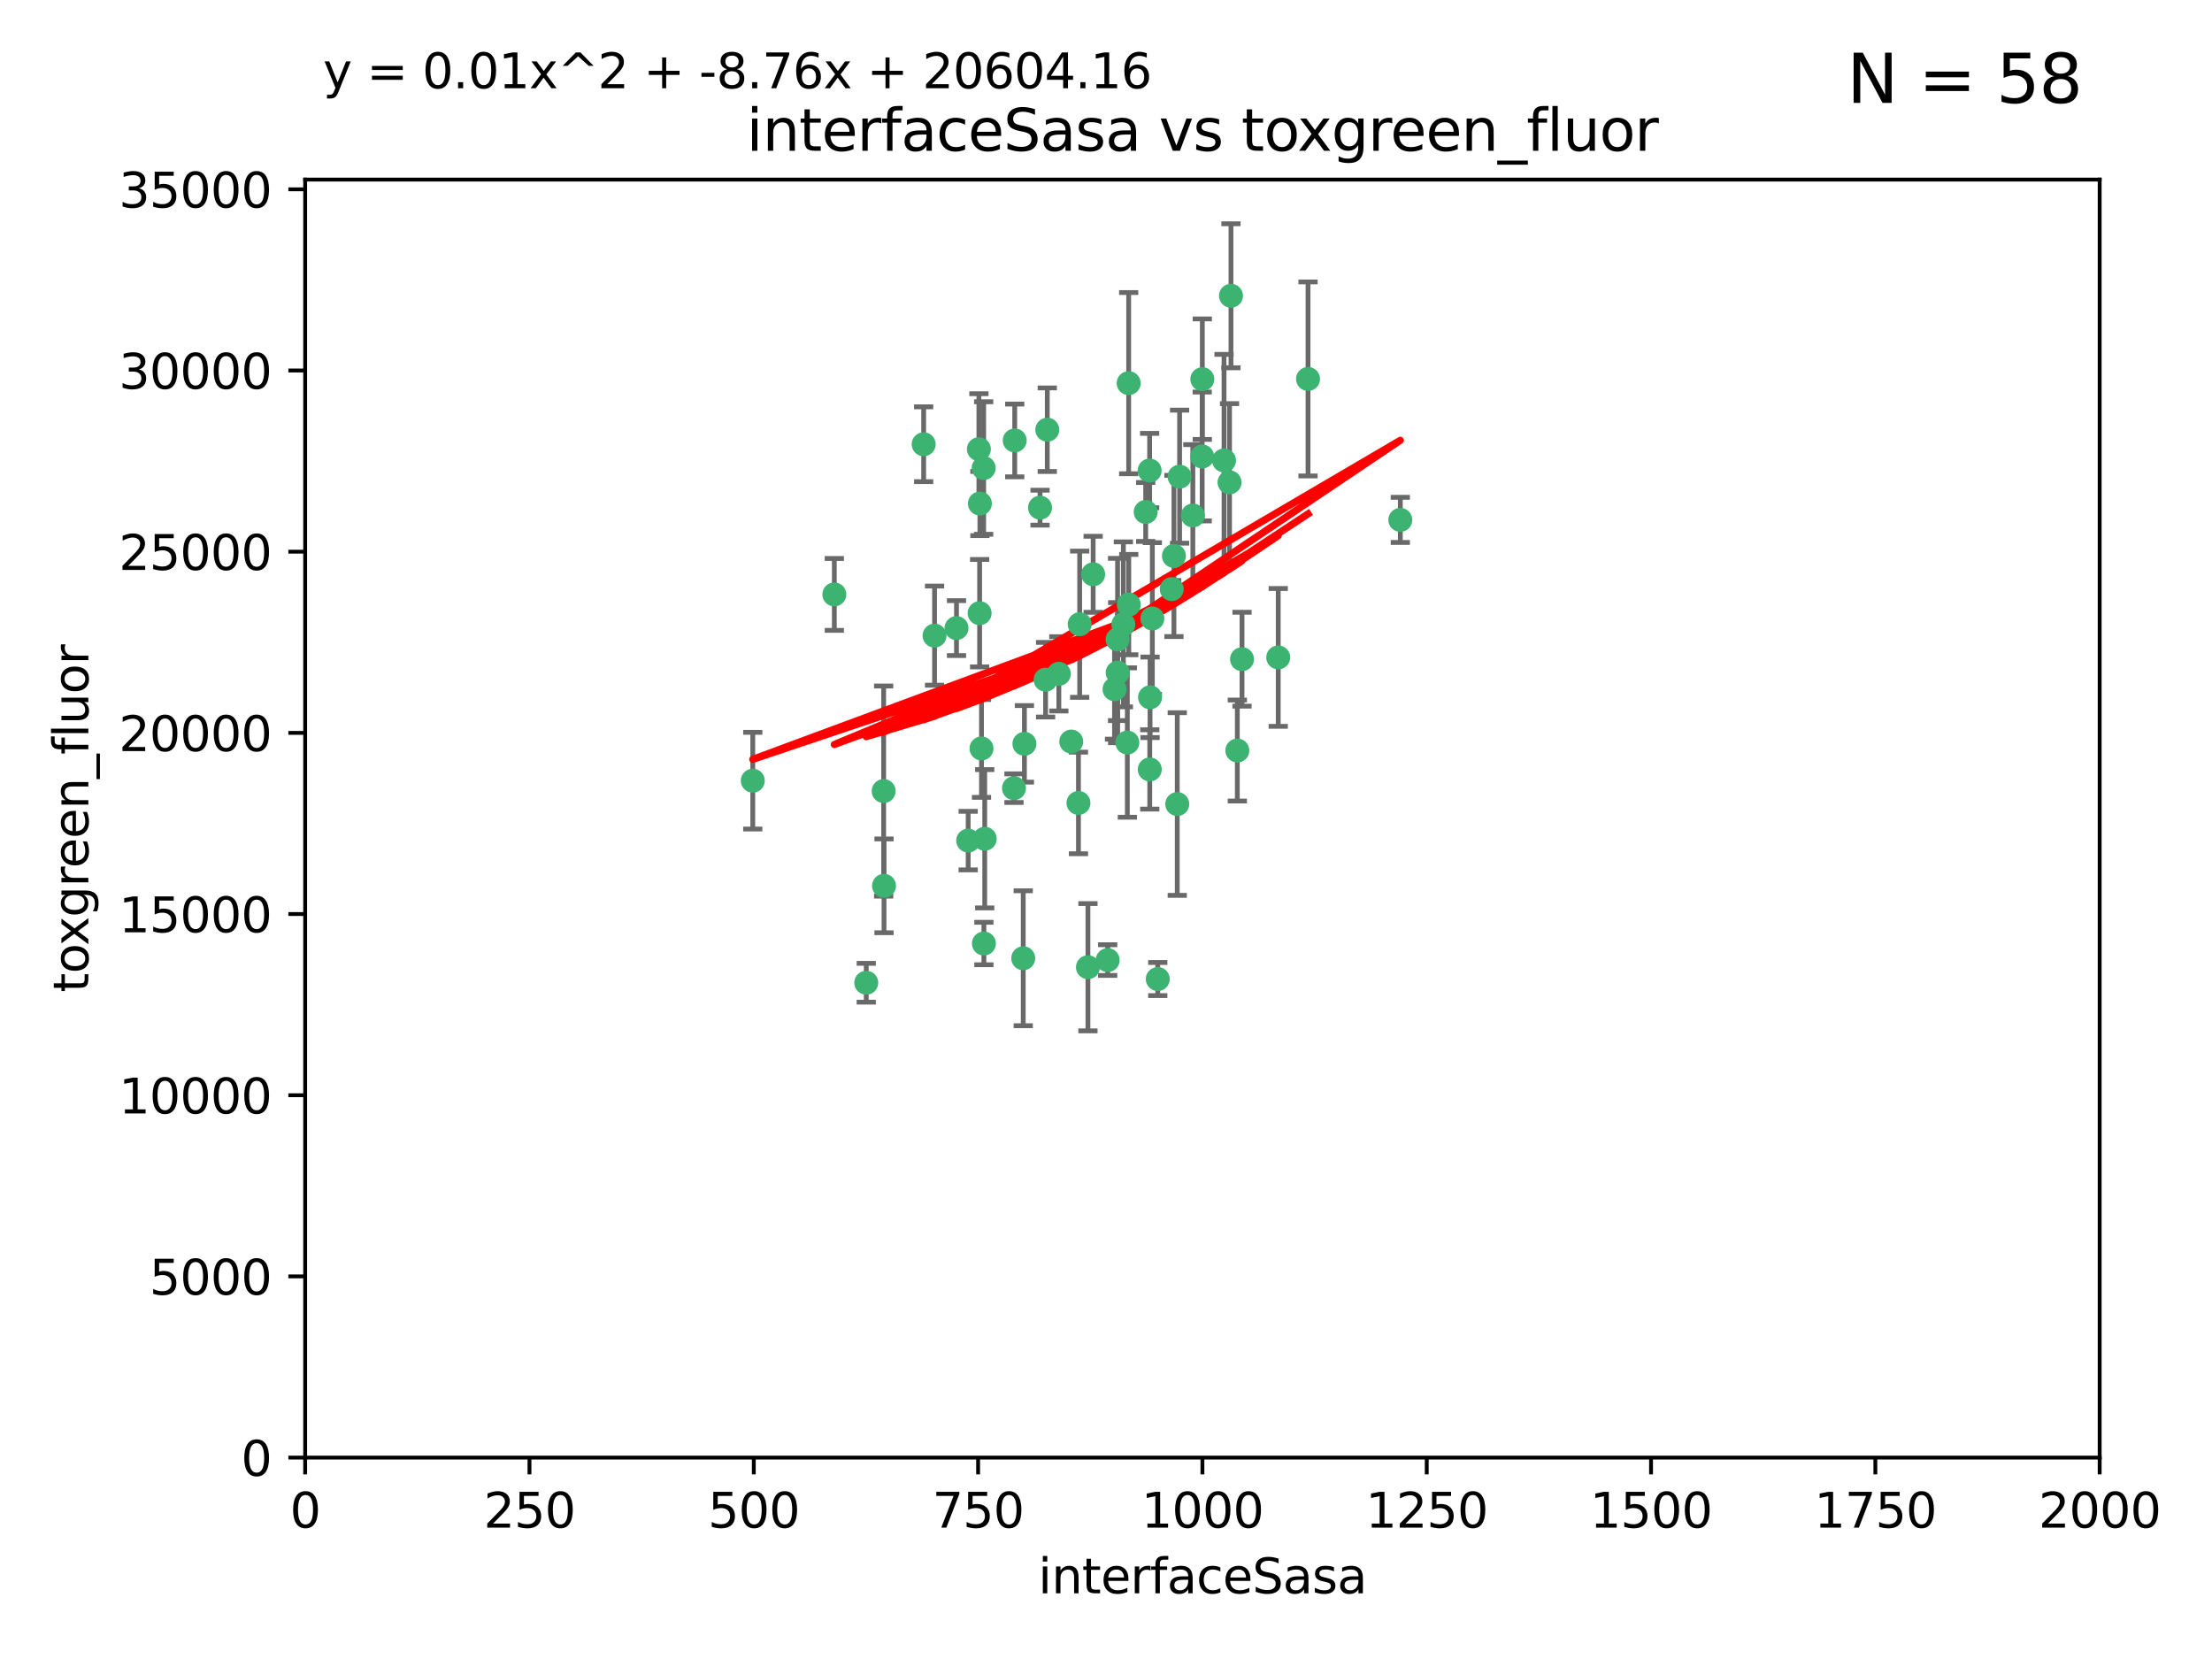 <?xml version="1.0" encoding="utf-8" standalone="no"?>
<!DOCTYPE svg PUBLIC "-//W3C//DTD SVG 1.1//EN"
  "http://www.w3.org/Graphics/SVG/1.1/DTD/svg11.dtd">
<svg xmlns:xlink="http://www.w3.org/1999/xlink" width="460.8pt" height="345.6pt" viewBox="0 0 460.8 345.6" xmlns="http://www.w3.org/2000/svg" version="1.1">
 <defs>
  <style type="text/css">*{stroke-linejoin: round; stroke-linecap: butt}</style>
 </defs>
 <g id="figure_1">
  <g id="patch_1">
   <path d="M 0 345.6 
L 460.8 345.6 
L 460.8 0 
L 0 0 
z
" style="fill: #ffffff"/>
  </g>
  <g id="axes_1">
   <g id="patch_2">
    <path d="M 63.571 303.64 
L 437.4 303.64 
L 437.4 37.411 
L 63.571 37.411 
z
" style="fill: #ffffff"/>
   </g>
   <g id="PathCollection_1">
    <defs>
     <path id="m79cd66d7d3" d="M 0 1.118 
C 0.297 1.118 0.581 1 0.791 0.791 
C 1 0.581 1.118 0.297 1.118 0 
C 1.118 -0.297 1 -0.581 0.791 -0.791 
C 0.581 -1 0.297 -1.118 0 -1.118 
C -0.297 -1.118 -0.581 -1 -0.791 -0.791 
C -1 -0.581 -1.118 -0.297 -1.118 0 
C -1.118 0.297 -1 0.581 -0.791 0.791 
C -0.581 1 -0.297 1.118 0 1.118 
z
" style="stroke: #3cb371"/>
    </defs>
    <g clip-path="url(#pa55f77e938)">
     <use xlink:href="#m79cd66d7d3" x="272.484" y="78.941" style="fill: #3cb371; stroke: #3cb371"/>
     <use xlink:href="#m79cd66d7d3" x="239.489" y="98.026" style="fill: #3cb371; stroke: #3cb371"/>
     <use xlink:href="#m79cd66d7d3" x="250.437" y="95.094" style="fill: #3cb371; stroke: #3cb371"/>
     <use xlink:href="#m79cd66d7d3" x="266.28" y="136.954" style="fill: #3cb371; stroke: #3cb371"/>
     <use xlink:href="#m79cd66d7d3" x="218.168" y="89.516" style="fill: #3cb371; stroke: #3cb371"/>
     <use xlink:href="#m79cd66d7d3" x="254.987" y="95.918" style="fill: #3cb371; stroke: #3cb371"/>
     <use xlink:href="#m79cd66d7d3" x="244.553" y="115.814" style="fill: #3cb371; stroke: #3cb371"/>
     <use xlink:href="#m79cd66d7d3" x="240.054" y="128.839" style="fill: #3cb371; stroke: #3cb371"/>
     <use xlink:href="#m79cd66d7d3" x="258.734" y="137.321" style="fill: #3cb371; stroke: #3cb371"/>
     <use xlink:href="#m79cd66d7d3" x="256.134" y="100.483" style="fill: #3cb371; stroke: #3cb371"/>
     <use xlink:href="#m79cd66d7d3" x="211.385" y="91.754" style="fill: #3cb371; stroke: #3cb371"/>
     <use xlink:href="#m79cd66d7d3" x="235.142" y="125.947" style="fill: #3cb371; stroke: #3cb371"/>
     <use xlink:href="#m79cd66d7d3" x="234.02" y="130.067" style="fill: #3cb371; stroke: #3cb371"/>
     <use xlink:href="#m79cd66d7d3" x="223.161" y="154.483" style="fill: #3cb371; stroke: #3cb371"/>
     <use xlink:href="#m79cd66d7d3" x="248.491" y="107.386" style="fill: #3cb371; stroke: #3cb371"/>
     <use xlink:href="#m79cd66d7d3" x="238.669" y="106.653" style="fill: #3cb371; stroke: #3cb371"/>
     <use xlink:href="#m79cd66d7d3" x="227.725" y="119.635" style="fill: #3cb371; stroke: #3cb371"/>
     <use xlink:href="#m79cd66d7d3" x="235.125" y="79.819" style="fill: #3cb371; stroke: #3cb371"/>
     <use xlink:href="#m79cd66d7d3" x="244.091" y="122.72" style="fill: #3cb371; stroke: #3cb371"/>
     <use xlink:href="#m79cd66d7d3" x="241.185" y="203.953" style="fill: #3cb371; stroke: #3cb371"/>
     <use xlink:href="#m79cd66d7d3" x="213.404" y="154.954" style="fill: #3cb371; stroke: #3cb371"/>
     <use xlink:href="#m79cd66d7d3" x="204.131" y="104.896" style="fill: #3cb371; stroke: #3cb371"/>
     <use xlink:href="#m79cd66d7d3" x="245.731" y="99.298" style="fill: #3cb371; stroke: #3cb371"/>
     <use xlink:href="#m79cd66d7d3" x="257.757" y="156.348" style="fill: #3cb371; stroke: #3cb371"/>
     <use xlink:href="#m79cd66d7d3" x="216.658" y="105.756" style="fill: #3cb371; stroke: #3cb371"/>
     <use xlink:href="#m79cd66d7d3" x="204.916" y="97.498" style="fill: #3cb371; stroke: #3cb371"/>
     <use xlink:href="#m79cd66d7d3" x="192.417" y="92.545" style="fill: #3cb371; stroke: #3cb371"/>
     <use xlink:href="#m79cd66d7d3" x="291.711" y="108.301" style="fill: #3cb371; stroke: #3cb371"/>
     <use xlink:href="#m79cd66d7d3" x="224.916" y="130.038" style="fill: #3cb371; stroke: #3cb371"/>
     <use xlink:href="#m79cd66d7d3" x="230.751" y="200.005" style="fill: #3cb371; stroke: #3cb371"/>
     <use xlink:href="#m79cd66d7d3" x="250.465" y="78.988" style="fill: #3cb371; stroke: #3cb371"/>
     <use xlink:href="#m79cd66d7d3" x="199.256" y="130.84" style="fill: #3cb371; stroke: #3cb371"/>
     <use xlink:href="#m79cd66d7d3" x="204.462" y="155.918" style="fill: #3cb371; stroke: #3cb371"/>
     <use xlink:href="#m79cd66d7d3" x="213.159" y="199.62" style="fill: #3cb371; stroke: #3cb371"/>
     <use xlink:href="#m79cd66d7d3" x="220.577" y="140.37" style="fill: #3cb371; stroke: #3cb371"/>
     <use xlink:href="#m79cd66d7d3" x="203.92" y="93.572" style="fill: #3cb371; stroke: #3cb371"/>
     <use xlink:href="#m79cd66d7d3" x="204.073" y="127.738" style="fill: #3cb371; stroke: #3cb371"/>
     <use xlink:href="#m79cd66d7d3" x="224.662" y="167.27" style="fill: #3cb371; stroke: #3cb371"/>
     <use xlink:href="#m79cd66d7d3" x="239.579" y="145.262" style="fill: #3cb371; stroke: #3cb371"/>
     <use xlink:href="#m79cd66d7d3" x="232.833" y="140.122" style="fill: #3cb371; stroke: #3cb371"/>
     <use xlink:href="#m79cd66d7d3" x="256.433" y="61.614" style="fill: #3cb371; stroke: #3cb371"/>
     <use xlink:href="#m79cd66d7d3" x="194.686" y="132.411" style="fill: #3cb371; stroke: #3cb371"/>
     <use xlink:href="#m79cd66d7d3" x="180.458" y="204.723" style="fill: #3cb371; stroke: #3cb371"/>
     <use xlink:href="#m79cd66d7d3" x="211.23" y="164.19" style="fill: #3cb371; stroke: #3cb371"/>
     <use xlink:href="#m79cd66d7d3" x="232.811" y="133.213" style="fill: #3cb371; stroke: #3cb371"/>
     <use xlink:href="#m79cd66d7d3" x="239.516" y="160.289" style="fill: #3cb371; stroke: #3cb371"/>
     <use xlink:href="#m79cd66d7d3" x="204.964" y="196.552" style="fill: #3cb371; stroke: #3cb371"/>
     <use xlink:href="#m79cd66d7d3" x="205.136" y="174.728" style="fill: #3cb371; stroke: #3cb371"/>
     <use xlink:href="#m79cd66d7d3" x="217.815" y="141.593" style="fill: #3cb371; stroke: #3cb371"/>
     <use xlink:href="#m79cd66d7d3" x="201.69" y="175.112" style="fill: #3cb371; stroke: #3cb371"/>
     <use xlink:href="#m79cd66d7d3" x="234.846" y="154.686" style="fill: #3cb371; stroke: #3cb371"/>
     <use xlink:href="#m79cd66d7d3" x="184.082" y="164.794" style="fill: #3cb371; stroke: #3cb371"/>
     <use xlink:href="#m79cd66d7d3" x="232.174" y="143.576" style="fill: #3cb371; stroke: #3cb371"/>
     <use xlink:href="#m79cd66d7d3" x="156.817" y="162.629" style="fill: #3cb371; stroke: #3cb371"/>
     <use xlink:href="#m79cd66d7d3" x="245.245" y="167.495" style="fill: #3cb371; stroke: #3cb371"/>
     <use xlink:href="#m79cd66d7d3" x="173.806" y="123.828" style="fill: #3cb371; stroke: #3cb371"/>
     <use xlink:href="#m79cd66d7d3" x="226.639" y="201.488" style="fill: #3cb371; stroke: #3cb371"/>
     <use xlink:href="#m79cd66d7d3" x="184.157" y="184.534" style="fill: #3cb371; stroke: #3cb371"/>
    </g>
   </g>
   <g id="matplotlib.axis_1">
    <g id="xtick_1">
     <g id="line2d_1">
      <defs>
       <path id="m8b8f46e6d0" d="M 0 0 
L 0 3.5 
" style="stroke: #000000; stroke-width: 0.8"/>
      </defs>
      <g>
       <use xlink:href="#m8b8f46e6d0" x="63.571" y="303.64" style="stroke: #000000; stroke-width: 0.8"/>
      </g>
     </g>
     <g id="text_1">
      <!-- 0 -->
      <g transform="translate(60.39 318.238)scale(0.1 -0.1)">
       <defs>
        <path id="DejaVuSans-30" d="M 2034 4250 
Q 1547 4250 1301 3770 
Q 1056 3291 1056 2328 
Q 1056 1369 1301 889 
Q 1547 409 2034 409 
Q 2525 409 2770 889 
Q 3016 1369 3016 2328 
Q 3016 3291 2770 3770 
Q 2525 4250 2034 4250 
z
M 2034 4750 
Q 2819 4750 3233 4129 
Q 3647 3509 3647 2328 
Q 3647 1150 3233 529 
Q 2819 -91 2034 -91 
Q 1250 -91 836 529 
Q 422 1150 422 2328 
Q 422 3509 836 4129 
Q 1250 4750 2034 4750 
z
" transform="scale(0.016)"/>
       </defs>
       <use xlink:href="#DejaVuSans-30"/>
      </g>
     </g>
    </g>
    <g id="xtick_2">
     <g id="line2d_2">
      <g>
       <use xlink:href="#m8b8f46e6d0" x="110.3" y="303.64" style="stroke: #000000; stroke-width: 0.8"/>
      </g>
     </g>
     <g id="text_2">
      <!-- 250 -->
      <g transform="translate(100.756 318.238)scale(0.1 -0.1)">
       <defs>
        <path id="DejaVuSans-32" d="M 1228 531 
L 3431 531 
L 3431 0 
L 469 0 
L 469 531 
Q 828 903 1448 1529 
Q 2069 2156 2228 2338 
Q 2531 2678 2651 2914 
Q 2772 3150 2772 3378 
Q 2772 3750 2511 3984 
Q 2250 4219 1831 4219 
Q 1534 4219 1204 4116 
Q 875 4013 500 3803 
L 500 4441 
Q 881 4594 1212 4672 
Q 1544 4750 1819 4750 
Q 2544 4750 2975 4387 
Q 3406 4025 3406 3419 
Q 3406 3131 3298 2873 
Q 3191 2616 2906 2266 
Q 2828 2175 2409 1742 
Q 1991 1309 1228 531 
z
" transform="scale(0.016)"/>
        <path id="DejaVuSans-35" d="M 691 4666 
L 3169 4666 
L 3169 4134 
L 1269 4134 
L 1269 2991 
Q 1406 3038 1543 3061 
Q 1681 3084 1819 3084 
Q 2600 3084 3056 2656 
Q 3513 2228 3513 1497 
Q 3513 744 3044 326 
Q 2575 -91 1722 -91 
Q 1428 -91 1123 -41 
Q 819 9 494 109 
L 494 744 
Q 775 591 1075 516 
Q 1375 441 1709 441 
Q 2250 441 2565 725 
Q 2881 1009 2881 1497 
Q 2881 1984 2565 2268 
Q 2250 2553 1709 2553 
Q 1456 2553 1204 2497 
Q 953 2441 691 2322 
L 691 4666 
z
" transform="scale(0.016)"/>
       </defs>
       <use xlink:href="#DejaVuSans-32"/>
       <use xlink:href="#DejaVuSans-35" x="63.623"/>
       <use xlink:href="#DejaVuSans-30" x="127.246"/>
      </g>
     </g>
    </g>
    <g id="xtick_3">
     <g id="line2d_3">
      <g>
       <use xlink:href="#m8b8f46e6d0" x="157.028" y="303.64" style="stroke: #000000; stroke-width: 0.8"/>
      </g>
     </g>
     <g id="text_3">
      <!-- 500 -->
      <g transform="translate(147.485 318.238)scale(0.1 -0.1)">
       <use xlink:href="#DejaVuSans-35"/>
       <use xlink:href="#DejaVuSans-30" x="63.623"/>
       <use xlink:href="#DejaVuSans-30" x="127.246"/>
      </g>
     </g>
    </g>
    <g id="xtick_4">
     <g id="line2d_4">
      <g>
       <use xlink:href="#m8b8f46e6d0" x="203.757" y="303.64" style="stroke: #000000; stroke-width: 0.8"/>
      </g>
     </g>
     <g id="text_4">
      <!-- 750 -->
      <g transform="translate(194.213 318.238)scale(0.1 -0.1)">
       <defs>
        <path id="DejaVuSans-37" d="M 525 4666 
L 3525 4666 
L 3525 4397 
L 1831 0 
L 1172 0 
L 2766 4134 
L 525 4134 
L 525 4666 
z
" transform="scale(0.016)"/>
       </defs>
       <use xlink:href="#DejaVuSans-37"/>
       <use xlink:href="#DejaVuSans-35" x="63.623"/>
       <use xlink:href="#DejaVuSans-30" x="127.246"/>
      </g>
     </g>
    </g>
    <g id="xtick_5">
     <g id="line2d_5">
      <g>
       <use xlink:href="#m8b8f46e6d0" x="250.486" y="303.64" style="stroke: #000000; stroke-width: 0.8"/>
      </g>
     </g>
     <g id="text_5">
      <!-- 1000 -->
      <g transform="translate(237.761 318.238)scale(0.1 -0.1)">
       <defs>
        <path id="DejaVuSans-31" d="M 794 531 
L 1825 531 
L 1825 4091 
L 703 3866 
L 703 4441 
L 1819 4666 
L 2450 4666 
L 2450 531 
L 3481 531 
L 3481 0 
L 794 0 
L 794 531 
z
" transform="scale(0.016)"/>
       </defs>
       <use xlink:href="#DejaVuSans-31"/>
       <use xlink:href="#DejaVuSans-30" x="63.623"/>
       <use xlink:href="#DejaVuSans-30" x="127.246"/>
       <use xlink:href="#DejaVuSans-30" x="190.869"/>
      </g>
     </g>
    </g>
    <g id="xtick_6">
     <g id="line2d_6">
      <g>
       <use xlink:href="#m8b8f46e6d0" x="297.214" y="303.64" style="stroke: #000000; stroke-width: 0.8"/>
      </g>
     </g>
     <g id="text_6">
      <!-- 1250 -->
      <g transform="translate(284.489 318.238)scale(0.1 -0.1)">
       <use xlink:href="#DejaVuSans-31"/>
       <use xlink:href="#DejaVuSans-32" x="63.623"/>
       <use xlink:href="#DejaVuSans-35" x="127.246"/>
       <use xlink:href="#DejaVuSans-30" x="190.869"/>
      </g>
     </g>
    </g>
    <g id="xtick_7">
     <g id="line2d_7">
      <g>
       <use xlink:href="#m8b8f46e6d0" x="343.943" y="303.64" style="stroke: #000000; stroke-width: 0.8"/>
      </g>
     </g>
     <g id="text_7">
      <!-- 1500 -->
      <g transform="translate(331.218 318.238)scale(0.1 -0.1)">
       <use xlink:href="#DejaVuSans-31"/>
       <use xlink:href="#DejaVuSans-35" x="63.623"/>
       <use xlink:href="#DejaVuSans-30" x="127.246"/>
       <use xlink:href="#DejaVuSans-30" x="190.869"/>
      </g>
     </g>
    </g>
    <g id="xtick_8">
     <g id="line2d_8">
      <g>
       <use xlink:href="#m8b8f46e6d0" x="390.671" y="303.64" style="stroke: #000000; stroke-width: 0.8"/>
      </g>
     </g>
     <g id="text_8">
      <!-- 1750 -->
      <g transform="translate(377.946 318.238)scale(0.1 -0.1)">
       <use xlink:href="#DejaVuSans-31"/>
       <use xlink:href="#DejaVuSans-37" x="63.623"/>
       <use xlink:href="#DejaVuSans-35" x="127.246"/>
       <use xlink:href="#DejaVuSans-30" x="190.869"/>
      </g>
     </g>
    </g>
    <g id="xtick_9">
     <g id="line2d_9">
      <g>
       <use xlink:href="#m8b8f46e6d0" x="437.4" y="303.64" style="stroke: #000000; stroke-width: 0.8"/>
      </g>
     </g>
     <g id="text_9">
      <!-- 2000 -->
      <g transform="translate(424.675 318.238)scale(0.1 -0.1)">
       <use xlink:href="#DejaVuSans-32"/>
       <use xlink:href="#DejaVuSans-30" x="63.623"/>
       <use xlink:href="#DejaVuSans-30" x="127.246"/>
       <use xlink:href="#DejaVuSans-30" x="190.869"/>
      </g>
     </g>
    </g>
    <g id="text_10">
     <!-- interfaceSasa -->
     <g transform="translate(216.279 331.917)scale(0.1 -0.1)">
      <defs>
       <path id="DejaVuSans-69" d="M 603 3500 
L 1178 3500 
L 1178 0 
L 603 0 
L 603 3500 
z
M 603 4863 
L 1178 4863 
L 1178 4134 
L 603 4134 
L 603 4863 
z
" transform="scale(0.016)"/>
       <path id="DejaVuSans-6e" d="M 3513 2113 
L 3513 0 
L 2938 0 
L 2938 2094 
Q 2938 2591 2744 2837 
Q 2550 3084 2163 3084 
Q 1697 3084 1428 2787 
Q 1159 2491 1159 1978 
L 1159 0 
L 581 0 
L 581 3500 
L 1159 3500 
L 1159 2956 
Q 1366 3272 1645 3428 
Q 1925 3584 2291 3584 
Q 2894 3584 3203 3211 
Q 3513 2838 3513 2113 
z
" transform="scale(0.016)"/>
       <path id="DejaVuSans-74" d="M 1172 4494 
L 1172 3500 
L 2356 3500 
L 2356 3053 
L 1172 3053 
L 1172 1153 
Q 1172 725 1289 603 
Q 1406 481 1766 481 
L 2356 481 
L 2356 0 
L 1766 0 
Q 1100 0 847 248 
Q 594 497 594 1153 
L 594 3053 
L 172 3053 
L 172 3500 
L 594 3500 
L 594 4494 
L 1172 4494 
z
" transform="scale(0.016)"/>
       <path id="DejaVuSans-65" d="M 3597 1894 
L 3597 1613 
L 953 1613 
Q 991 1019 1311 708 
Q 1631 397 2203 397 
Q 2534 397 2845 478 
Q 3156 559 3463 722 
L 3463 178 
Q 3153 47 2828 -22 
Q 2503 -91 2169 -91 
Q 1331 -91 842 396 
Q 353 884 353 1716 
Q 353 2575 817 3079 
Q 1281 3584 2069 3584 
Q 2775 3584 3186 3129 
Q 3597 2675 3597 1894 
z
M 3022 2063 
Q 3016 2534 2758 2815 
Q 2500 3097 2075 3097 
Q 1594 3097 1305 2825 
Q 1016 2553 972 2059 
L 3022 2063 
z
" transform="scale(0.016)"/>
       <path id="DejaVuSans-72" d="M 2631 2963 
Q 2534 3019 2420 3045 
Q 2306 3072 2169 3072 
Q 1681 3072 1420 2755 
Q 1159 2438 1159 1844 
L 1159 0 
L 581 0 
L 581 3500 
L 1159 3500 
L 1159 2956 
Q 1341 3275 1631 3429 
Q 1922 3584 2338 3584 
Q 2397 3584 2469 3576 
Q 2541 3569 2628 3553 
L 2631 2963 
z
" transform="scale(0.016)"/>
       <path id="DejaVuSans-66" d="M 2375 4863 
L 2375 4384 
L 1825 4384 
Q 1516 4384 1395 4259 
Q 1275 4134 1275 3809 
L 1275 3500 
L 2222 3500 
L 2222 3053 
L 1275 3053 
L 1275 0 
L 697 0 
L 697 3053 
L 147 3053 
L 147 3500 
L 697 3500 
L 697 3744 
Q 697 4328 969 4595 
Q 1241 4863 1831 4863 
L 2375 4863 
z
" transform="scale(0.016)"/>
       <path id="DejaVuSans-61" d="M 2194 1759 
Q 1497 1759 1228 1600 
Q 959 1441 959 1056 
Q 959 750 1161 570 
Q 1363 391 1709 391 
Q 2188 391 2477 730 
Q 2766 1069 2766 1631 
L 2766 1759 
L 2194 1759 
z
M 3341 1997 
L 3341 0 
L 2766 0 
L 2766 531 
Q 2569 213 2275 61 
Q 1981 -91 1556 -91 
Q 1019 -91 701 211 
Q 384 513 384 1019 
Q 384 1609 779 1909 
Q 1175 2209 1959 2209 
L 2766 2209 
L 2766 2266 
Q 2766 2663 2505 2880 
Q 2244 3097 1772 3097 
Q 1472 3097 1187 3025 
Q 903 2953 641 2809 
L 641 3341 
Q 956 3463 1253 3523 
Q 1550 3584 1831 3584 
Q 2591 3584 2966 3190 
Q 3341 2797 3341 1997 
z
" transform="scale(0.016)"/>
       <path id="DejaVuSans-63" d="M 3122 3366 
L 3122 2828 
Q 2878 2963 2633 3030 
Q 2388 3097 2138 3097 
Q 1578 3097 1268 2742 
Q 959 2388 959 1747 
Q 959 1106 1268 751 
Q 1578 397 2138 397 
Q 2388 397 2633 464 
Q 2878 531 3122 666 
L 3122 134 
Q 2881 22 2623 -34 
Q 2366 -91 2075 -91 
Q 1284 -91 818 406 
Q 353 903 353 1747 
Q 353 2603 823 3093 
Q 1294 3584 2113 3584 
Q 2378 3584 2631 3529 
Q 2884 3475 3122 3366 
z
" transform="scale(0.016)"/>
       <path id="DejaVuSans-53" d="M 3425 4513 
L 3425 3897 
Q 3066 4069 2747 4153 
Q 2428 4238 2131 4238 
Q 1616 4238 1336 4038 
Q 1056 3838 1056 3469 
Q 1056 3159 1242 3001 
Q 1428 2844 1947 2747 
L 2328 2669 
Q 3034 2534 3370 2195 
Q 3706 1856 3706 1288 
Q 3706 609 3251 259 
Q 2797 -91 1919 -91 
Q 1588 -91 1214 -16 
Q 841 59 441 206 
L 441 856 
Q 825 641 1194 531 
Q 1563 422 1919 422 
Q 2459 422 2753 634 
Q 3047 847 3047 1241 
Q 3047 1584 2836 1778 
Q 2625 1972 2144 2069 
L 1759 2144 
Q 1053 2284 737 2584 
Q 422 2884 422 3419 
Q 422 4038 858 4394 
Q 1294 4750 2059 4750 
Q 2388 4750 2728 4690 
Q 3069 4631 3425 4513 
z
" transform="scale(0.016)"/>
       <path id="DejaVuSans-73" d="M 2834 3397 
L 2834 2853 
Q 2591 2978 2328 3040 
Q 2066 3103 1784 3103 
Q 1356 3103 1142 2972 
Q 928 2841 928 2578 
Q 928 2378 1081 2264 
Q 1234 2150 1697 2047 
L 1894 2003 
Q 2506 1872 2764 1633 
Q 3022 1394 3022 966 
Q 3022 478 2636 193 
Q 2250 -91 1575 -91 
Q 1294 -91 989 -36 
Q 684 19 347 128 
L 347 722 
Q 666 556 975 473 
Q 1284 391 1588 391 
Q 1994 391 2212 530 
Q 2431 669 2431 922 
Q 2431 1156 2273 1281 
Q 2116 1406 1581 1522 
L 1381 1569 
Q 847 1681 609 1914 
Q 372 2147 372 2553 
Q 372 3047 722 3315 
Q 1072 3584 1716 3584 
Q 2034 3584 2315 3537 
Q 2597 3491 2834 3397 
z
" transform="scale(0.016)"/>
      </defs>
      <use xlink:href="#DejaVuSans-69"/>
      <use xlink:href="#DejaVuSans-6e" x="27.783"/>
      <use xlink:href="#DejaVuSans-74" x="91.162"/>
      <use xlink:href="#DejaVuSans-65" x="130.371"/>
      <use xlink:href="#DejaVuSans-72" x="191.895"/>
      <use xlink:href="#DejaVuSans-66" x="233.008"/>
      <use xlink:href="#DejaVuSans-61" x="268.213"/>
      <use xlink:href="#DejaVuSans-63" x="329.492"/>
      <use xlink:href="#DejaVuSans-65" x="384.473"/>
      <use xlink:href="#DejaVuSans-53" x="445.996"/>
      <use xlink:href="#DejaVuSans-61" x="509.473"/>
      <use xlink:href="#DejaVuSans-73" x="570.752"/>
      <use xlink:href="#DejaVuSans-61" x="622.852"/>
     </g>
    </g>
   </g>
   <g id="matplotlib.axis_2">
    <g id="ytick_1">
     <g id="line2d_10">
      <defs>
       <path id="m7c409cbd7e" d="M 0 0 
L -3.5 0 
" style="stroke: #000000; stroke-width: 0.8"/>
      </defs>
      <g>
       <use xlink:href="#m7c409cbd7e" x="63.571" y="303.64" style="stroke: #000000; stroke-width: 0.8"/>
      </g>
     </g>
     <g id="text_11">
      <!-- 0 -->
      <g transform="translate(50.209 307.439)scale(0.1 -0.1)">
       <use xlink:href="#DejaVuSans-30"/>
      </g>
     </g>
    </g>
    <g id="ytick_2">
     <g id="line2d_11">
      <g>
       <use xlink:href="#m7c409cbd7e" x="63.571" y="265.897" style="stroke: #000000; stroke-width: 0.8"/>
      </g>
     </g>
     <g id="text_12">
      <!-- 5000 -->
      <g transform="translate(31.121 269.696)scale(0.1 -0.1)">
       <use xlink:href="#DejaVuSans-35"/>
       <use xlink:href="#DejaVuSans-30" x="63.623"/>
       <use xlink:href="#DejaVuSans-30" x="127.246"/>
       <use xlink:href="#DejaVuSans-30" x="190.869"/>
      </g>
     </g>
    </g>
    <g id="ytick_3">
     <g id="line2d_12">
      <g>
       <use xlink:href="#m7c409cbd7e" x="63.571" y="228.154" style="stroke: #000000; stroke-width: 0.8"/>
      </g>
     </g>
     <g id="text_13">
      <!-- 10000 -->
      <g transform="translate(24.759 231.953)scale(0.1 -0.1)">
       <use xlink:href="#DejaVuSans-31"/>
       <use xlink:href="#DejaVuSans-30" x="63.623"/>
       <use xlink:href="#DejaVuSans-30" x="127.246"/>
       <use xlink:href="#DejaVuSans-30" x="190.869"/>
       <use xlink:href="#DejaVuSans-30" x="254.492"/>
      </g>
     </g>
    </g>
    <g id="ytick_4">
     <g id="line2d_13">
      <g>
       <use xlink:href="#m7c409cbd7e" x="63.571" y="190.411" style="stroke: #000000; stroke-width: 0.8"/>
      </g>
     </g>
     <g id="text_14">
      <!-- 15000 -->
      <g transform="translate(24.759 194.21)scale(0.1 -0.1)">
       <use xlink:href="#DejaVuSans-31"/>
       <use xlink:href="#DejaVuSans-35" x="63.623"/>
       <use xlink:href="#DejaVuSans-30" x="127.246"/>
       <use xlink:href="#DejaVuSans-30" x="190.869"/>
       <use xlink:href="#DejaVuSans-30" x="254.492"/>
      </g>
     </g>
    </g>
    <g id="ytick_5">
     <g id="line2d_14">
      <g>
       <use xlink:href="#m7c409cbd7e" x="63.571" y="152.668" style="stroke: #000000; stroke-width: 0.8"/>
      </g>
     </g>
     <g id="text_15">
      <!-- 20000 -->
      <g transform="translate(24.759 156.467)scale(0.1 -0.1)">
       <use xlink:href="#DejaVuSans-32"/>
       <use xlink:href="#DejaVuSans-30" x="63.623"/>
       <use xlink:href="#DejaVuSans-30" x="127.246"/>
       <use xlink:href="#DejaVuSans-30" x="190.869"/>
       <use xlink:href="#DejaVuSans-30" x="254.492"/>
      </g>
     </g>
    </g>
    <g id="ytick_6">
     <g id="line2d_15">
      <g>
       <use xlink:href="#m7c409cbd7e" x="63.571" y="114.925" style="stroke: #000000; stroke-width: 0.8"/>
      </g>
     </g>
     <g id="text_16">
      <!-- 25000 -->
      <g transform="translate(24.759 118.724)scale(0.1 -0.1)">
       <use xlink:href="#DejaVuSans-32"/>
       <use xlink:href="#DejaVuSans-35" x="63.623"/>
       <use xlink:href="#DejaVuSans-30" x="127.246"/>
       <use xlink:href="#DejaVuSans-30" x="190.869"/>
       <use xlink:href="#DejaVuSans-30" x="254.492"/>
      </g>
     </g>
    </g>
    <g id="ytick_7">
     <g id="line2d_16">
      <g>
       <use xlink:href="#m7c409cbd7e" x="63.571" y="77.181" style="stroke: #000000; stroke-width: 0.8"/>
      </g>
     </g>
     <g id="text_17">
      <!-- 30000 -->
      <g transform="translate(24.759 80.981)scale(0.1 -0.1)">
       <defs>
        <path id="DejaVuSans-33" d="M 2597 2516 
Q 3050 2419 3304 2112 
Q 3559 1806 3559 1356 
Q 3559 666 3084 287 
Q 2609 -91 1734 -91 
Q 1441 -91 1130 -33 
Q 819 25 488 141 
L 488 750 
Q 750 597 1062 519 
Q 1375 441 1716 441 
Q 2309 441 2620 675 
Q 2931 909 2931 1356 
Q 2931 1769 2642 2001 
Q 2353 2234 1838 2234 
L 1294 2234 
L 1294 2753 
L 1863 2753 
Q 2328 2753 2575 2939 
Q 2822 3125 2822 3475 
Q 2822 3834 2567 4026 
Q 2313 4219 1838 4219 
Q 1578 4219 1281 4162 
Q 984 4106 628 3988 
L 628 4550 
Q 988 4650 1302 4700 
Q 1616 4750 1894 4750 
Q 2613 4750 3031 4423 
Q 3450 4097 3450 3541 
Q 3450 3153 3228 2886 
Q 3006 2619 2597 2516 
z
" transform="scale(0.016)"/>
       </defs>
       <use xlink:href="#DejaVuSans-33"/>
       <use xlink:href="#DejaVuSans-30" x="63.623"/>
       <use xlink:href="#DejaVuSans-30" x="127.246"/>
       <use xlink:href="#DejaVuSans-30" x="190.869"/>
       <use xlink:href="#DejaVuSans-30" x="254.492"/>
      </g>
     </g>
    </g>
    <g id="ytick_8">
     <g id="line2d_17">
      <g>
       <use xlink:href="#m7c409cbd7e" x="63.571" y="39.438" style="stroke: #000000; stroke-width: 0.8"/>
      </g>
     </g>
     <g id="text_18">
      <!-- 35000 -->
      <g transform="translate(24.759 43.238)scale(0.1 -0.1)">
       <use xlink:href="#DejaVuSans-33"/>
       <use xlink:href="#DejaVuSans-35" x="63.623"/>
       <use xlink:href="#DejaVuSans-30" x="127.246"/>
       <use xlink:href="#DejaVuSans-30" x="190.869"/>
       <use xlink:href="#DejaVuSans-30" x="254.492"/>
      </g>
     </g>
    </g>
    <g id="text_19">
     <!-- toxgreen_fluor -->
     <g transform="translate(18.401 206.72)rotate(-90)scale(0.1 -0.1)">
      <defs>
       <path id="DejaVuSans-6f" d="M 1959 3097 
Q 1497 3097 1228 2736 
Q 959 2375 959 1747 
Q 959 1119 1226 758 
Q 1494 397 1959 397 
Q 2419 397 2687 759 
Q 2956 1122 2956 1747 
Q 2956 2369 2687 2733 
Q 2419 3097 1959 3097 
z
M 1959 3584 
Q 2709 3584 3137 3096 
Q 3566 2609 3566 1747 
Q 3566 888 3137 398 
Q 2709 -91 1959 -91 
Q 1206 -91 779 398 
Q 353 888 353 1747 
Q 353 2609 779 3096 
Q 1206 3584 1959 3584 
z
" transform="scale(0.016)"/>
       <path id="DejaVuSans-78" d="M 3513 3500 
L 2247 1797 
L 3578 0 
L 2900 0 
L 1881 1375 
L 863 0 
L 184 0 
L 1544 1831 
L 300 3500 
L 978 3500 
L 1906 2253 
L 2834 3500 
L 3513 3500 
z
" transform="scale(0.016)"/>
       <path id="DejaVuSans-67" d="M 2906 1791 
Q 2906 2416 2648 2759 
Q 2391 3103 1925 3103 
Q 1463 3103 1205 2759 
Q 947 2416 947 1791 
Q 947 1169 1205 825 
Q 1463 481 1925 481 
Q 2391 481 2648 825 
Q 2906 1169 2906 1791 
z
M 3481 434 
Q 3481 -459 3084 -895 
Q 2688 -1331 1869 -1331 
Q 1566 -1331 1297 -1286 
Q 1028 -1241 775 -1147 
L 775 -588 
Q 1028 -725 1275 -790 
Q 1522 -856 1778 -856 
Q 2344 -856 2625 -561 
Q 2906 -266 2906 331 
L 2906 616 
Q 2728 306 2450 153 
Q 2172 0 1784 0 
Q 1141 0 747 490 
Q 353 981 353 1791 
Q 353 2603 747 3093 
Q 1141 3584 1784 3584 
Q 2172 3584 2450 3431 
Q 2728 3278 2906 2969 
L 2906 3500 
L 3481 3500 
L 3481 434 
z
" transform="scale(0.016)"/>
       <path id="DejaVuSans-5f" d="M 3263 -1063 
L 3263 -1509 
L -63 -1509 
L -63 -1063 
L 3263 -1063 
z
" transform="scale(0.016)"/>
       <path id="DejaVuSans-6c" d="M 603 4863 
L 1178 4863 
L 1178 0 
L 603 0 
L 603 4863 
z
" transform="scale(0.016)"/>
       <path id="DejaVuSans-75" d="M 544 1381 
L 544 3500 
L 1119 3500 
L 1119 1403 
Q 1119 906 1312 657 
Q 1506 409 1894 409 
Q 2359 409 2629 706 
Q 2900 1003 2900 1516 
L 2900 3500 
L 3475 3500 
L 3475 0 
L 2900 0 
L 2900 538 
Q 2691 219 2414 64 
Q 2138 -91 1772 -91 
Q 1169 -91 856 284 
Q 544 659 544 1381 
z
M 1991 3584 
L 1991 3584 
z
" transform="scale(0.016)"/>
      </defs>
      <use xlink:href="#DejaVuSans-74"/>
      <use xlink:href="#DejaVuSans-6f" x="39.209"/>
      <use xlink:href="#DejaVuSans-78" x="97.266"/>
      <use xlink:href="#DejaVuSans-67" x="156.445"/>
      <use xlink:href="#DejaVuSans-72" x="219.922"/>
      <use xlink:href="#DejaVuSans-65" x="258.785"/>
      <use xlink:href="#DejaVuSans-65" x="320.309"/>
      <use xlink:href="#DejaVuSans-6e" x="381.832"/>
      <use xlink:href="#DejaVuSans-5f" x="445.211"/>
      <use xlink:href="#DejaVuSans-66" x="495.211"/>
      <use xlink:href="#DejaVuSans-6c" x="530.416"/>
      <use xlink:href="#DejaVuSans-75" x="558.199"/>
      <use xlink:href="#DejaVuSans-6f" x="621.578"/>
      <use xlink:href="#DejaVuSans-72" x="682.76"/>
     </g>
    </g>
   </g>
   <g id="LineCollection_1">
    <path d="M 272.484 99.149 
L 272.484 58.733 
" clip-path="url(#pa55f77e938)" style="fill: none; stroke: #696969"/>
    <path d="M 239.489 105.772 
L 239.489 90.281 
" clip-path="url(#pa55f77e938)" style="fill: none; stroke: #696969"/>
    <path d="M 250.437 108.514 
L 250.437 81.675 
" clip-path="url(#pa55f77e938)" style="fill: none; stroke: #696969"/>
    <path d="M 266.28 151.309 
L 266.28 122.599 
" clip-path="url(#pa55f77e938)" style="fill: none; stroke: #696969"/>
    <path d="M 218.168 98.217 
L 218.168 80.815 
" clip-path="url(#pa55f77e938)" style="fill: none; stroke: #696969"/>
    <path d="M 254.987 118.013 
L 254.987 73.824 
" clip-path="url(#pa55f77e938)" style="fill: none; stroke: #696969"/>
    <path d="M 244.553 132.604 
L 244.553 99.024 
" clip-path="url(#pa55f77e938)" style="fill: none; stroke: #696969"/>
    <path d="M 240.054 144.637 
L 240.054 113.041 
" clip-path="url(#pa55f77e938)" style="fill: none; stroke: #696969"/>
    <path d="M 258.734 147.102 
L 258.734 127.541 
" clip-path="url(#pa55f77e938)" style="fill: none; stroke: #696969"/>
    <path d="M 256.134 116.878 
L 256.134 84.088 
" clip-path="url(#pa55f77e938)" style="fill: none; stroke: #696969"/>
    <path d="M 211.385 99.334 
L 211.385 84.174 
" clip-path="url(#pa55f77e938)" style="fill: none; stroke: #696969"/>
    <path d="M 235.142 136.397 
L 235.142 115.497 
" clip-path="url(#pa55f77e938)" style="fill: none; stroke: #696969"/>
    <path d="M 234.02 147.25 
L 234.02 112.885 
" clip-path="url(#pa55f77e938)" style="fill: none; stroke: #696969"/>
    <path d="M 223.161 155.048 
L 223.161 153.918 
" clip-path="url(#pa55f77e938)" style="fill: none; stroke: #696969"/>
    <path d="M 248.491 122.155 
L 248.491 92.617 
" clip-path="url(#pa55f77e938)" style="fill: none; stroke: #696969"/>
    <path d="M 238.669 112.792 
L 238.669 100.514 
" clip-path="url(#pa55f77e938)" style="fill: none; stroke: #696969"/>
    <path d="M 227.725 127.554 
L 227.725 111.717 
" clip-path="url(#pa55f77e938)" style="fill: none; stroke: #696969"/>
    <path d="M 235.125 98.693 
L 235.125 60.945 
" clip-path="url(#pa55f77e938)" style="fill: none; stroke: #696969"/>
    <path d="M 244.091 124.514 
L 244.091 120.926 
" clip-path="url(#pa55f77e938)" style="fill: none; stroke: #696969"/>
    <path d="M 241.185 207.405 
L 241.185 200.501 
" clip-path="url(#pa55f77e938)" style="fill: none; stroke: #696969"/>
    <path d="M 213.404 162.929 
L 213.404 146.979 
" clip-path="url(#pa55f77e938)" style="fill: none; stroke: #696969"/>
    <path d="M 204.131 111.578 
L 204.131 98.214 
" clip-path="url(#pa55f77e938)" style="fill: none; stroke: #696969"/>
    <path d="M 245.731 113.157 
L 245.731 85.439 
" clip-path="url(#pa55f77e938)" style="fill: none; stroke: #696969"/>
    <path d="M 257.757 166.868 
L 257.757 145.829 
" clip-path="url(#pa55f77e938)" style="fill: none; stroke: #696969"/>
    <path d="M 216.658 109.392 
L 216.658 102.12 
" clip-path="url(#pa55f77e938)" style="fill: none; stroke: #696969"/>
    <path d="M 204.916 111.302 
L 204.916 83.693 
" clip-path="url(#pa55f77e938)" style="fill: none; stroke: #696969"/>
    <path d="M 192.417 100.341 
L 192.417 84.749 
" clip-path="url(#pa55f77e938)" style="fill: none; stroke: #696969"/>
    <path d="M 291.711 113.001 
L 291.711 103.601 
" clip-path="url(#pa55f77e938)" style="fill: none; stroke: #696969"/>
    <path d="M 224.916 145.27 
L 224.916 114.805 
" clip-path="url(#pa55f77e938)" style="fill: none; stroke: #696969"/>
    <path d="M 230.751 203.204 
L 230.751 196.806 
" clip-path="url(#pa55f77e938)" style="fill: none; stroke: #696969"/>
    <path d="M 250.465 91.541 
L 250.465 66.434 
" clip-path="url(#pa55f77e938)" style="fill: none; stroke: #696969"/>
    <path d="M 199.256 136.561 
L 199.256 125.12 
" clip-path="url(#pa55f77e938)" style="fill: none; stroke: #696969"/>
    <path d="M 204.462 166.104 
L 204.462 145.732 
" clip-path="url(#pa55f77e938)" style="fill: none; stroke: #696969"/>
    <path d="M 213.159 213.675 
L 213.159 185.565 
" clip-path="url(#pa55f77e938)" style="fill: none; stroke: #696969"/>
    <path d="M 220.577 148.106 
L 220.577 132.634 
" clip-path="url(#pa55f77e938)" style="fill: none; stroke: #696969"/>
    <path d="M 203.92 105.129 
L 203.92 82.016 
" clip-path="url(#pa55f77e938)" style="fill: none; stroke: #696969"/>
    <path d="M 204.073 138.926 
L 204.073 116.549 
" clip-path="url(#pa55f77e938)" style="fill: none; stroke: #696969"/>
    <path d="M 224.662 177.849 
L 224.662 156.691 
" clip-path="url(#pa55f77e938)" style="fill: none; stroke: #696969"/>
    <path d="M 239.579 153.647 
L 239.579 136.877 
" clip-path="url(#pa55f77e938)" style="fill: none; stroke: #696969"/>
    <path d="M 232.833 154.719 
L 232.833 125.526 
" clip-path="url(#pa55f77e938)" style="fill: none; stroke: #696969"/>
    <path d="M 256.433 76.614 
L 256.433 46.614 
" clip-path="url(#pa55f77e938)" style="fill: none; stroke: #696969"/>
    <path d="M 194.686 142.738 
L 194.686 122.084 
" clip-path="url(#pa55f77e938)" style="fill: none; stroke: #696969"/>
    <path d="M 180.458 208.763 
L 180.458 200.682 
" clip-path="url(#pa55f77e938)" style="fill: none; stroke: #696969"/>
    <path d="M 211.23 167.175 
L 211.23 161.206 
" clip-path="url(#pa55f77e938)" style="fill: none; stroke: #696969"/>
    <path d="M 232.811 150.11 
L 232.811 116.316 
" clip-path="url(#pa55f77e938)" style="fill: none; stroke: #696969"/>
    <path d="M 239.516 168.551 
L 239.516 152.026 
" clip-path="url(#pa55f77e938)" style="fill: none; stroke: #696969"/>
    <path d="M 204.964 200.974 
L 204.964 192.13 
" clip-path="url(#pa55f77e938)" style="fill: none; stroke: #696969"/>
    <path d="M 205.136 189.135 
L 205.136 160.322 
" clip-path="url(#pa55f77e938)" style="fill: none; stroke: #696969"/>
    <path d="M 217.815 149.363 
L 217.815 133.823 
" clip-path="url(#pa55f77e938)" style="fill: none; stroke: #696969"/>
    <path d="M 201.69 181.212 
L 201.69 169.013 
" clip-path="url(#pa55f77e938)" style="fill: none; stroke: #696969"/>
    <path d="M 234.846 170.247 
L 234.846 139.125 
" clip-path="url(#pa55f77e938)" style="fill: none; stroke: #696969"/>
    <path d="M 184.082 186.68 
L 184.082 142.908 
" clip-path="url(#pa55f77e938)" style="fill: none; stroke: #696969"/>
    <path d="M 232.174 153.98 
L 232.174 133.171 
" clip-path="url(#pa55f77e938)" style="fill: none; stroke: #696969"/>
    <path d="M 156.817 172.703 
L 156.817 152.555 
" clip-path="url(#pa55f77e938)" style="fill: none; stroke: #696969"/>
    <path d="M 245.245 186.519 
L 245.245 148.47 
" clip-path="url(#pa55f77e938)" style="fill: none; stroke: #696969"/>
    <path d="M 173.806 131.314 
L 173.806 116.343 
" clip-path="url(#pa55f77e938)" style="fill: none; stroke: #696969"/>
    <path d="M 226.639 214.744 
L 226.639 188.233 
" clip-path="url(#pa55f77e938)" style="fill: none; stroke: #696969"/>
    <path d="M 184.157 194.3 
L 184.157 174.769 
" clip-path="url(#pa55f77e938)" style="fill: none; stroke: #696969"/>
   </g>
   <g id="line2d_18">
    <defs>
     <path id="mc0a2e6eb20" d="M 2 0 
L -2 -0 
" style="stroke: #696969"/>
    </defs>
    <g clip-path="url(#pa55f77e938)">
     <use xlink:href="#mc0a2e6eb20" x="272.484" y="99.149" style="fill: #696969; stroke: #696969"/>
     <use xlink:href="#mc0a2e6eb20" x="239.489" y="105.772" style="fill: #696969; stroke: #696969"/>
     <use xlink:href="#mc0a2e6eb20" x="250.437" y="108.514" style="fill: #696969; stroke: #696969"/>
     <use xlink:href="#mc0a2e6eb20" x="266.28" y="151.309" style="fill: #696969; stroke: #696969"/>
     <use xlink:href="#mc0a2e6eb20" x="218.168" y="98.217" style="fill: #696969; stroke: #696969"/>
     <use xlink:href="#mc0a2e6eb20" x="254.987" y="118.013" style="fill: #696969; stroke: #696969"/>
     <use xlink:href="#mc0a2e6eb20" x="244.553" y="132.604" style="fill: #696969; stroke: #696969"/>
     <use xlink:href="#mc0a2e6eb20" x="240.054" y="144.637" style="fill: #696969; stroke: #696969"/>
     <use xlink:href="#mc0a2e6eb20" x="258.734" y="147.102" style="fill: #696969; stroke: #696969"/>
     <use xlink:href="#mc0a2e6eb20" x="256.134" y="116.878" style="fill: #696969; stroke: #696969"/>
     <use xlink:href="#mc0a2e6eb20" x="211.385" y="99.334" style="fill: #696969; stroke: #696969"/>
     <use xlink:href="#mc0a2e6eb20" x="235.142" y="136.397" style="fill: #696969; stroke: #696969"/>
     <use xlink:href="#mc0a2e6eb20" x="234.02" y="147.25" style="fill: #696969; stroke: #696969"/>
     <use xlink:href="#mc0a2e6eb20" x="223.161" y="155.048" style="fill: #696969; stroke: #696969"/>
     <use xlink:href="#mc0a2e6eb20" x="248.491" y="122.155" style="fill: #696969; stroke: #696969"/>
     <use xlink:href="#mc0a2e6eb20" x="238.669" y="112.792" style="fill: #696969; stroke: #696969"/>
     <use xlink:href="#mc0a2e6eb20" x="227.725" y="127.554" style="fill: #696969; stroke: #696969"/>
     <use xlink:href="#mc0a2e6eb20" x="235.125" y="98.693" style="fill: #696969; stroke: #696969"/>
     <use xlink:href="#mc0a2e6eb20" x="244.091" y="124.514" style="fill: #696969; stroke: #696969"/>
     <use xlink:href="#mc0a2e6eb20" x="241.185" y="207.405" style="fill: #696969; stroke: #696969"/>
     <use xlink:href="#mc0a2e6eb20" x="213.404" y="162.929" style="fill: #696969; stroke: #696969"/>
     <use xlink:href="#mc0a2e6eb20" x="204.131" y="111.578" style="fill: #696969; stroke: #696969"/>
     <use xlink:href="#mc0a2e6eb20" x="245.731" y="113.157" style="fill: #696969; stroke: #696969"/>
     <use xlink:href="#mc0a2e6eb20" x="257.757" y="166.868" style="fill: #696969; stroke: #696969"/>
     <use xlink:href="#mc0a2e6eb20" x="216.658" y="109.392" style="fill: #696969; stroke: #696969"/>
     <use xlink:href="#mc0a2e6eb20" x="204.916" y="111.302" style="fill: #696969; stroke: #696969"/>
     <use xlink:href="#mc0a2e6eb20" x="192.417" y="100.341" style="fill: #696969; stroke: #696969"/>
     <use xlink:href="#mc0a2e6eb20" x="291.711" y="113.001" style="fill: #696969; stroke: #696969"/>
     <use xlink:href="#mc0a2e6eb20" x="224.916" y="145.27" style="fill: #696969; stroke: #696969"/>
     <use xlink:href="#mc0a2e6eb20" x="230.751" y="203.204" style="fill: #696969; stroke: #696969"/>
     <use xlink:href="#mc0a2e6eb20" x="250.465" y="91.541" style="fill: #696969; stroke: #696969"/>
     <use xlink:href="#mc0a2e6eb20" x="199.256" y="136.561" style="fill: #696969; stroke: #696969"/>
     <use xlink:href="#mc0a2e6eb20" x="204.462" y="166.104" style="fill: #696969; stroke: #696969"/>
     <use xlink:href="#mc0a2e6eb20" x="213.159" y="213.675" style="fill: #696969; stroke: #696969"/>
     <use xlink:href="#mc0a2e6eb20" x="220.577" y="148.106" style="fill: #696969; stroke: #696969"/>
     <use xlink:href="#mc0a2e6eb20" x="203.92" y="105.129" style="fill: #696969; stroke: #696969"/>
     <use xlink:href="#mc0a2e6eb20" x="204.073" y="138.926" style="fill: #696969; stroke: #696969"/>
     <use xlink:href="#mc0a2e6eb20" x="224.662" y="177.849" style="fill: #696969; stroke: #696969"/>
     <use xlink:href="#mc0a2e6eb20" x="239.579" y="153.647" style="fill: #696969; stroke: #696969"/>
     <use xlink:href="#mc0a2e6eb20" x="232.833" y="154.719" style="fill: #696969; stroke: #696969"/>
     <use xlink:href="#mc0a2e6eb20" x="256.433" y="76.614" style="fill: #696969; stroke: #696969"/>
     <use xlink:href="#mc0a2e6eb20" x="194.686" y="142.738" style="fill: #696969; stroke: #696969"/>
     <use xlink:href="#mc0a2e6eb20" x="180.458" y="208.763" style="fill: #696969; stroke: #696969"/>
     <use xlink:href="#mc0a2e6eb20" x="211.23" y="167.175" style="fill: #696969; stroke: #696969"/>
     <use xlink:href="#mc0a2e6eb20" x="232.811" y="150.11" style="fill: #696969; stroke: #696969"/>
     <use xlink:href="#mc0a2e6eb20" x="239.516" y="168.551" style="fill: #696969; stroke: #696969"/>
     <use xlink:href="#mc0a2e6eb20" x="204.964" y="200.974" style="fill: #696969; stroke: #696969"/>
     <use xlink:href="#mc0a2e6eb20" x="205.136" y="189.135" style="fill: #696969; stroke: #696969"/>
     <use xlink:href="#mc0a2e6eb20" x="217.815" y="149.363" style="fill: #696969; stroke: #696969"/>
     <use xlink:href="#mc0a2e6eb20" x="201.69" y="181.212" style="fill: #696969; stroke: #696969"/>
     <use xlink:href="#mc0a2e6eb20" x="234.846" y="170.247" style="fill: #696969; stroke: #696969"/>
     <use xlink:href="#mc0a2e6eb20" x="184.082" y="186.68" style="fill: #696969; stroke: #696969"/>
     <use xlink:href="#mc0a2e6eb20" x="232.174" y="153.98" style="fill: #696969; stroke: #696969"/>
     <use xlink:href="#mc0a2e6eb20" x="156.817" y="172.703" style="fill: #696969; stroke: #696969"/>
     <use xlink:href="#mc0a2e6eb20" x="245.245" y="186.519" style="fill: #696969; stroke: #696969"/>
     <use xlink:href="#mc0a2e6eb20" x="173.806" y="131.314" style="fill: #696969; stroke: #696969"/>
     <use xlink:href="#mc0a2e6eb20" x="226.639" y="214.744" style="fill: #696969; stroke: #696969"/>
     <use xlink:href="#mc0a2e6eb20" x="184.157" y="194.3" style="fill: #696969; stroke: #696969"/>
    </g>
   </g>
   <g id="line2d_19">
    <g clip-path="url(#pa55f77e938)">
     <use xlink:href="#mc0a2e6eb20" x="272.484" y="58.733" style="fill: #696969; stroke: #696969"/>
     <use xlink:href="#mc0a2e6eb20" x="239.489" y="90.281" style="fill: #696969; stroke: #696969"/>
     <use xlink:href="#mc0a2e6eb20" x="250.437" y="81.675" style="fill: #696969; stroke: #696969"/>
     <use xlink:href="#mc0a2e6eb20" x="266.28" y="122.599" style="fill: #696969; stroke: #696969"/>
     <use xlink:href="#mc0a2e6eb20" x="218.168" y="80.815" style="fill: #696969; stroke: #696969"/>
     <use xlink:href="#mc0a2e6eb20" x="254.987" y="73.824" style="fill: #696969; stroke: #696969"/>
     <use xlink:href="#mc0a2e6eb20" x="244.553" y="99.024" style="fill: #696969; stroke: #696969"/>
     <use xlink:href="#mc0a2e6eb20" x="240.054" y="113.041" style="fill: #696969; stroke: #696969"/>
     <use xlink:href="#mc0a2e6eb20" x="258.734" y="127.541" style="fill: #696969; stroke: #696969"/>
     <use xlink:href="#mc0a2e6eb20" x="256.134" y="84.088" style="fill: #696969; stroke: #696969"/>
     <use xlink:href="#mc0a2e6eb20" x="211.385" y="84.174" style="fill: #696969; stroke: #696969"/>
     <use xlink:href="#mc0a2e6eb20" x="235.142" y="115.497" style="fill: #696969; stroke: #696969"/>
     <use xlink:href="#mc0a2e6eb20" x="234.02" y="112.885" style="fill: #696969; stroke: #696969"/>
     <use xlink:href="#mc0a2e6eb20" x="223.161" y="153.918" style="fill: #696969; stroke: #696969"/>
     <use xlink:href="#mc0a2e6eb20" x="248.491" y="92.617" style="fill: #696969; stroke: #696969"/>
     <use xlink:href="#mc0a2e6eb20" x="238.669" y="100.514" style="fill: #696969; stroke: #696969"/>
     <use xlink:href="#mc0a2e6eb20" x="227.725" y="111.717" style="fill: #696969; stroke: #696969"/>
     <use xlink:href="#mc0a2e6eb20" x="235.125" y="60.945" style="fill: #696969; stroke: #696969"/>
     <use xlink:href="#mc0a2e6eb20" x="244.091" y="120.926" style="fill: #696969; stroke: #696969"/>
     <use xlink:href="#mc0a2e6eb20" x="241.185" y="200.501" style="fill: #696969; stroke: #696969"/>
     <use xlink:href="#mc0a2e6eb20" x="213.404" y="146.979" style="fill: #696969; stroke: #696969"/>
     <use xlink:href="#mc0a2e6eb20" x="204.131" y="98.214" style="fill: #696969; stroke: #696969"/>
     <use xlink:href="#mc0a2e6eb20" x="245.731" y="85.439" style="fill: #696969; stroke: #696969"/>
     <use xlink:href="#mc0a2e6eb20" x="257.757" y="145.829" style="fill: #696969; stroke: #696969"/>
     <use xlink:href="#mc0a2e6eb20" x="216.658" y="102.12" style="fill: #696969; stroke: #696969"/>
     <use xlink:href="#mc0a2e6eb20" x="204.916" y="83.693" style="fill: #696969; stroke: #696969"/>
     <use xlink:href="#mc0a2e6eb20" x="192.417" y="84.749" style="fill: #696969; stroke: #696969"/>
     <use xlink:href="#mc0a2e6eb20" x="291.711" y="103.601" style="fill: #696969; stroke: #696969"/>
     <use xlink:href="#mc0a2e6eb20" x="224.916" y="114.805" style="fill: #696969; stroke: #696969"/>
     <use xlink:href="#mc0a2e6eb20" x="230.751" y="196.806" style="fill: #696969; stroke: #696969"/>
     <use xlink:href="#mc0a2e6eb20" x="250.465" y="66.434" style="fill: #696969; stroke: #696969"/>
     <use xlink:href="#mc0a2e6eb20" x="199.256" y="125.12" style="fill: #696969; stroke: #696969"/>
     <use xlink:href="#mc0a2e6eb20" x="204.462" y="145.732" style="fill: #696969; stroke: #696969"/>
     <use xlink:href="#mc0a2e6eb20" x="213.159" y="185.565" style="fill: #696969; stroke: #696969"/>
     <use xlink:href="#mc0a2e6eb20" x="220.577" y="132.634" style="fill: #696969; stroke: #696969"/>
     <use xlink:href="#mc0a2e6eb20" x="203.92" y="82.016" style="fill: #696969; stroke: #696969"/>
     <use xlink:href="#mc0a2e6eb20" x="204.073" y="116.549" style="fill: #696969; stroke: #696969"/>
     <use xlink:href="#mc0a2e6eb20" x="224.662" y="156.691" style="fill: #696969; stroke: #696969"/>
     <use xlink:href="#mc0a2e6eb20" x="239.579" y="136.877" style="fill: #696969; stroke: #696969"/>
     <use xlink:href="#mc0a2e6eb20" x="232.833" y="125.526" style="fill: #696969; stroke: #696969"/>
     <use xlink:href="#mc0a2e6eb20" x="256.433" y="46.614" style="fill: #696969; stroke: #696969"/>
     <use xlink:href="#mc0a2e6eb20" x="194.686" y="122.084" style="fill: #696969; stroke: #696969"/>
     <use xlink:href="#mc0a2e6eb20" x="180.458" y="200.682" style="fill: #696969; stroke: #696969"/>
     <use xlink:href="#mc0a2e6eb20" x="211.23" y="161.206" style="fill: #696969; stroke: #696969"/>
     <use xlink:href="#mc0a2e6eb20" x="232.811" y="116.316" style="fill: #696969; stroke: #696969"/>
     <use xlink:href="#mc0a2e6eb20" x="239.516" y="152.026" style="fill: #696969; stroke: #696969"/>
     <use xlink:href="#mc0a2e6eb20" x="204.964" y="192.13" style="fill: #696969; stroke: #696969"/>
     <use xlink:href="#mc0a2e6eb20" x="205.136" y="160.322" style="fill: #696969; stroke: #696969"/>
     <use xlink:href="#mc0a2e6eb20" x="217.815" y="133.823" style="fill: #696969; stroke: #696969"/>
     <use xlink:href="#mc0a2e6eb20" x="201.69" y="169.013" style="fill: #696969; stroke: #696969"/>
     <use xlink:href="#mc0a2e6eb20" x="234.846" y="139.125" style="fill: #696969; stroke: #696969"/>
     <use xlink:href="#mc0a2e6eb20" x="184.082" y="142.908" style="fill: #696969; stroke: #696969"/>
     <use xlink:href="#mc0a2e6eb20" x="232.174" y="133.171" style="fill: #696969; stroke: #696969"/>
     <use xlink:href="#mc0a2e6eb20" x="156.817" y="152.555" style="fill: #696969; stroke: #696969"/>
     <use xlink:href="#mc0a2e6eb20" x="245.245" y="148.47" style="fill: #696969; stroke: #696969"/>
     <use xlink:href="#mc0a2e6eb20" x="173.806" y="116.343" style="fill: #696969; stroke: #696969"/>
     <use xlink:href="#mc0a2e6eb20" x="226.639" y="188.233" style="fill: #696969; stroke: #696969"/>
     <use xlink:href="#mc0a2e6eb20" x="184.157" y="174.769" style="fill: #696969; stroke: #696969"/>
    </g>
   </g>
   <g id="line2d_20">
    <path d="M 272.484 107.056 
L 239.489 128.824 
L 250.437 122.237 
L 266.28 111.587 
L 218.168 139.84 
L 254.987 119.314 
L 244.553 125.855 
L 240.054 128.499 
L 258.734 116.824 
L 256.134 118.559 
L 211.385 142.843 
L 235.142 131.264 
L 234.02 131.878 
L 223.161 137.475 
L 248.491 123.453 
L 238.669 129.292 
L 227.725 135.198 
L 235.125 131.274 
L 244.091 126.132 
L 241.185 127.845 
L 213.404 141.975 
L 204.131 145.787 
L 245.731 125.146 
L 257.757 117.48 
L 216.658 140.53 
L 204.916 145.482 
L 192.417 149.954 
L 291.711 91.727 
L 224.916 136.613 
L 230.751 133.628 
L 250.465 122.219 
L 199.256 147.609 
L 204.462 145.659 
L 213.159 142.082 
L 220.577 138.716 
L 203.92 145.868 
L 204.073 145.809 
L 224.662 136.739 
L 239.579 128.772 
L 232.833 132.52 
L 256.433 118.361 
L 194.686 149.204 
L 180.458 153.464 
L 211.23 142.909 
L 232.811 132.532 
L 239.516 128.809 
L 204.964 145.463 
L 205.136 145.395 
L 217.815 140.003 
L 201.69 146.715 
L 234.846 131.427 
L 184.082 152.48 
L 232.174 132.874 
L 156.817 158.185 
L 245.245 125.439 
L 173.806 155.09 
L 226.639 135.75 
L 184.157 152.459 
" clip-path="url(#pa55f77e938)" style="fill: none; stroke: #ff0000; stroke-width: 1.5; stroke-linecap: square"/>
   </g>
   <g id="line2d_21">
    <defs>
     <path id="m013274fa14" d="M 0 2 
C 0.53 2 1.039 1.789 1.414 1.414 
C 1.789 1.039 2 0.53 2 0 
C 2 -0.53 1.789 -1.039 1.414 -1.414 
C 1.039 -1.789 0.53 -2 0 -2 
C -0.53 -2 -1.039 -1.789 -1.414 -1.414 
C -1.789 -1.039 -2 -0.53 -2 0 
C -2 0.53 -1.789 1.039 -1.414 1.414 
C -1.039 1.789 -0.53 2 0 2 
z
" style="stroke: #3cb371"/>
    </defs>
    <g clip-path="url(#pa55f77e938)">
     <use xlink:href="#m013274fa14" x="272.484" y="78.941" style="fill: #3cb371; stroke: #3cb371"/>
     <use xlink:href="#m013274fa14" x="239.489" y="98.026" style="fill: #3cb371; stroke: #3cb371"/>
     <use xlink:href="#m013274fa14" x="250.437" y="95.094" style="fill: #3cb371; stroke: #3cb371"/>
     <use xlink:href="#m013274fa14" x="266.28" y="136.954" style="fill: #3cb371; stroke: #3cb371"/>
     <use xlink:href="#m013274fa14" x="218.168" y="89.516" style="fill: #3cb371; stroke: #3cb371"/>
     <use xlink:href="#m013274fa14" x="254.987" y="95.918" style="fill: #3cb371; stroke: #3cb371"/>
     <use xlink:href="#m013274fa14" x="244.553" y="115.814" style="fill: #3cb371; stroke: #3cb371"/>
     <use xlink:href="#m013274fa14" x="240.054" y="128.839" style="fill: #3cb371; stroke: #3cb371"/>
     <use xlink:href="#m013274fa14" x="258.734" y="137.321" style="fill: #3cb371; stroke: #3cb371"/>
     <use xlink:href="#m013274fa14" x="256.134" y="100.483" style="fill: #3cb371; stroke: #3cb371"/>
     <use xlink:href="#m013274fa14" x="211.385" y="91.754" style="fill: #3cb371; stroke: #3cb371"/>
     <use xlink:href="#m013274fa14" x="235.142" y="125.947" style="fill: #3cb371; stroke: #3cb371"/>
     <use xlink:href="#m013274fa14" x="234.02" y="130.067" style="fill: #3cb371; stroke: #3cb371"/>
     <use xlink:href="#m013274fa14" x="223.161" y="154.483" style="fill: #3cb371; stroke: #3cb371"/>
     <use xlink:href="#m013274fa14" x="248.491" y="107.386" style="fill: #3cb371; stroke: #3cb371"/>
     <use xlink:href="#m013274fa14" x="238.669" y="106.653" style="fill: #3cb371; stroke: #3cb371"/>
     <use xlink:href="#m013274fa14" x="227.725" y="119.635" style="fill: #3cb371; stroke: #3cb371"/>
     <use xlink:href="#m013274fa14" x="235.125" y="79.819" style="fill: #3cb371; stroke: #3cb371"/>
     <use xlink:href="#m013274fa14" x="244.091" y="122.72" style="fill: #3cb371; stroke: #3cb371"/>
     <use xlink:href="#m013274fa14" x="241.185" y="203.953" style="fill: #3cb371; stroke: #3cb371"/>
     <use xlink:href="#m013274fa14" x="213.404" y="154.954" style="fill: #3cb371; stroke: #3cb371"/>
     <use xlink:href="#m013274fa14" x="204.131" y="104.896" style="fill: #3cb371; stroke: #3cb371"/>
     <use xlink:href="#m013274fa14" x="245.731" y="99.298" style="fill: #3cb371; stroke: #3cb371"/>
     <use xlink:href="#m013274fa14" x="257.757" y="156.348" style="fill: #3cb371; stroke: #3cb371"/>
     <use xlink:href="#m013274fa14" x="216.658" y="105.756" style="fill: #3cb371; stroke: #3cb371"/>
     <use xlink:href="#m013274fa14" x="204.916" y="97.498" style="fill: #3cb371; stroke: #3cb371"/>
     <use xlink:href="#m013274fa14" x="192.417" y="92.545" style="fill: #3cb371; stroke: #3cb371"/>
     <use xlink:href="#m013274fa14" x="291.711" y="108.301" style="fill: #3cb371; stroke: #3cb371"/>
     <use xlink:href="#m013274fa14" x="224.916" y="130.038" style="fill: #3cb371; stroke: #3cb371"/>
     <use xlink:href="#m013274fa14" x="230.751" y="200.005" style="fill: #3cb371; stroke: #3cb371"/>
     <use xlink:href="#m013274fa14" x="250.465" y="78.988" style="fill: #3cb371; stroke: #3cb371"/>
     <use xlink:href="#m013274fa14" x="199.256" y="130.84" style="fill: #3cb371; stroke: #3cb371"/>
     <use xlink:href="#m013274fa14" x="204.462" y="155.918" style="fill: #3cb371; stroke: #3cb371"/>
     <use xlink:href="#m013274fa14" x="213.159" y="199.62" style="fill: #3cb371; stroke: #3cb371"/>
     <use xlink:href="#m013274fa14" x="220.577" y="140.37" style="fill: #3cb371; stroke: #3cb371"/>
     <use xlink:href="#m013274fa14" x="203.92" y="93.572" style="fill: #3cb371; stroke: #3cb371"/>
     <use xlink:href="#m013274fa14" x="204.073" y="127.738" style="fill: #3cb371; stroke: #3cb371"/>
     <use xlink:href="#m013274fa14" x="224.662" y="167.27" style="fill: #3cb371; stroke: #3cb371"/>
     <use xlink:href="#m013274fa14" x="239.579" y="145.262" style="fill: #3cb371; stroke: #3cb371"/>
     <use xlink:href="#m013274fa14" x="232.833" y="140.122" style="fill: #3cb371; stroke: #3cb371"/>
     <use xlink:href="#m013274fa14" x="256.433" y="61.614" style="fill: #3cb371; stroke: #3cb371"/>
     <use xlink:href="#m013274fa14" x="194.686" y="132.411" style="fill: #3cb371; stroke: #3cb371"/>
     <use xlink:href="#m013274fa14" x="180.458" y="204.723" style="fill: #3cb371; stroke: #3cb371"/>
     <use xlink:href="#m013274fa14" x="211.23" y="164.19" style="fill: #3cb371; stroke: #3cb371"/>
     <use xlink:href="#m013274fa14" x="232.811" y="133.213" style="fill: #3cb371; stroke: #3cb371"/>
     <use xlink:href="#m013274fa14" x="239.516" y="160.289" style="fill: #3cb371; stroke: #3cb371"/>
     <use xlink:href="#m013274fa14" x="204.964" y="196.552" style="fill: #3cb371; stroke: #3cb371"/>
     <use xlink:href="#m013274fa14" x="205.136" y="174.728" style="fill: #3cb371; stroke: #3cb371"/>
     <use xlink:href="#m013274fa14" x="217.815" y="141.593" style="fill: #3cb371; stroke: #3cb371"/>
     <use xlink:href="#m013274fa14" x="201.69" y="175.112" style="fill: #3cb371; stroke: #3cb371"/>
     <use xlink:href="#m013274fa14" x="234.846" y="154.686" style="fill: #3cb371; stroke: #3cb371"/>
     <use xlink:href="#m013274fa14" x="184.082" y="164.794" style="fill: #3cb371; stroke: #3cb371"/>
     <use xlink:href="#m013274fa14" x="232.174" y="143.576" style="fill: #3cb371; stroke: #3cb371"/>
     <use xlink:href="#m013274fa14" x="156.817" y="162.629" style="fill: #3cb371; stroke: #3cb371"/>
     <use xlink:href="#m013274fa14" x="245.245" y="167.495" style="fill: #3cb371; stroke: #3cb371"/>
     <use xlink:href="#m013274fa14" x="173.806" y="123.828" style="fill: #3cb371; stroke: #3cb371"/>
     <use xlink:href="#m013274fa14" x="226.639" y="201.488" style="fill: #3cb371; stroke: #3cb371"/>
     <use xlink:href="#m013274fa14" x="184.157" y="184.534" style="fill: #3cb371; stroke: #3cb371"/>
    </g>
   </g>
   <g id="patch_3">
    <path d="M 63.571 303.64 
L 63.571 37.411 
" style="fill: none; stroke: #000000; stroke-width: 0.8; stroke-linejoin: miter; stroke-linecap: square"/>
   </g>
   <g id="patch_4">
    <path d="M 437.4 303.64 
L 437.4 37.411 
" style="fill: none; stroke: #000000; stroke-width: 0.8; stroke-linejoin: miter; stroke-linecap: square"/>
   </g>
   <g id="patch_5">
    <path d="M 63.571 303.64 
L 437.4 303.64 
" style="fill: none; stroke: #000000; stroke-width: 0.8; stroke-linejoin: miter; stroke-linecap: square"/>
   </g>
   <g id="patch_6">
    <path d="M 63.571 37.411 
L 437.4 37.411 
" style="fill: none; stroke: #000000; stroke-width: 0.8; stroke-linejoin: miter; stroke-linecap: square"/>
   </g>
   <g id="text_20">
    <!-- N = 58 -->
    <g transform="translate(384.743 21.426)scale(0.14 -0.14)">
     <defs>
      <path id="DejaVuSans-4e" d="M 628 4666 
L 1478 4666 
L 3547 763 
L 3547 4666 
L 4159 4666 
L 4159 0 
L 3309 0 
L 1241 3903 
L 1241 0 
L 628 0 
L 628 4666 
z
" transform="scale(0.016)"/>
      <path id="DejaVuSans-20" transform="scale(0.016)"/>
      <path id="DejaVuSans-3d" d="M 678 2906 
L 4684 2906 
L 4684 2381 
L 678 2381 
L 678 2906 
z
M 678 1631 
L 4684 1631 
L 4684 1100 
L 678 1100 
L 678 1631 
z
" transform="scale(0.016)"/>
      <path id="DejaVuSans-38" d="M 2034 2216 
Q 1584 2216 1326 1975 
Q 1069 1734 1069 1313 
Q 1069 891 1326 650 
Q 1584 409 2034 409 
Q 2484 409 2743 651 
Q 3003 894 3003 1313 
Q 3003 1734 2745 1975 
Q 2488 2216 2034 2216 
z
M 1403 2484 
Q 997 2584 770 2862 
Q 544 3141 544 3541 
Q 544 4100 942 4425 
Q 1341 4750 2034 4750 
Q 2731 4750 3128 4425 
Q 3525 4100 3525 3541 
Q 3525 3141 3298 2862 
Q 3072 2584 2669 2484 
Q 3125 2378 3379 2068 
Q 3634 1759 3634 1313 
Q 3634 634 3220 271 
Q 2806 -91 2034 -91 
Q 1263 -91 848 271 
Q 434 634 434 1313 
Q 434 1759 690 2068 
Q 947 2378 1403 2484 
z
M 1172 3481 
Q 1172 3119 1398 2916 
Q 1625 2713 2034 2713 
Q 2441 2713 2670 2916 
Q 2900 3119 2900 3481 
Q 2900 3844 2670 4047 
Q 2441 4250 2034 4250 
Q 1625 4250 1398 4047 
Q 1172 3844 1172 3481 
z
" transform="scale(0.016)"/>
     </defs>
     <use xlink:href="#DejaVuSans-4e"/>
     <use xlink:href="#DejaVuSans-20" x="74.805"/>
     <use xlink:href="#DejaVuSans-3d" x="106.592"/>
     <use xlink:href="#DejaVuSans-20" x="190.381"/>
     <use xlink:href="#DejaVuSans-35" x="222.168"/>
     <use xlink:href="#DejaVuSans-38" x="285.791"/>
    </g>
   </g>
   <g id="text_21">
    <!-- y = 0.01x^2 + -8.76x + 20604.16 -->
    <g transform="translate(67.31 18.387)scale(0.1 -0.1)">
     <defs>
      <path id="DejaVuSans-79" d="M 2059 -325 
Q 1816 -950 1584 -1140 
Q 1353 -1331 966 -1331 
L 506 -1331 
L 506 -850 
L 844 -850 
Q 1081 -850 1212 -737 
Q 1344 -625 1503 -206 
L 1606 56 
L 191 3500 
L 800 3500 
L 1894 763 
L 2988 3500 
L 3597 3500 
L 2059 -325 
z
" transform="scale(0.016)"/>
      <path id="DejaVuSans-2e" d="M 684 794 
L 1344 794 
L 1344 0 
L 684 0 
L 684 794 
z
" transform="scale(0.016)"/>
      <path id="DejaVuSans-5e" d="M 2988 4666 
L 4684 2925 
L 4056 2925 
L 2681 4159 
L 1306 2925 
L 678 2925 
L 2375 4666 
L 2988 4666 
z
" transform="scale(0.016)"/>
      <path id="DejaVuSans-2b" d="M 2944 4013 
L 2944 2272 
L 4684 2272 
L 4684 1741 
L 2944 1741 
L 2944 0 
L 2419 0 
L 2419 1741 
L 678 1741 
L 678 2272 
L 2419 2272 
L 2419 4013 
L 2944 4013 
z
" transform="scale(0.016)"/>
      <path id="DejaVuSans-2d" d="M 313 2009 
L 1997 2009 
L 1997 1497 
L 313 1497 
L 313 2009 
z
" transform="scale(0.016)"/>
      <path id="DejaVuSans-36" d="M 2113 2584 
Q 1688 2584 1439 2293 
Q 1191 2003 1191 1497 
Q 1191 994 1439 701 
Q 1688 409 2113 409 
Q 2538 409 2786 701 
Q 3034 994 3034 1497 
Q 3034 2003 2786 2293 
Q 2538 2584 2113 2584 
z
M 3366 4563 
L 3366 3988 
Q 3128 4100 2886 4159 
Q 2644 4219 2406 4219 
Q 1781 4219 1451 3797 
Q 1122 3375 1075 2522 
Q 1259 2794 1537 2939 
Q 1816 3084 2150 3084 
Q 2853 3084 3261 2657 
Q 3669 2231 3669 1497 
Q 3669 778 3244 343 
Q 2819 -91 2113 -91 
Q 1303 -91 875 529 
Q 447 1150 447 2328 
Q 447 3434 972 4092 
Q 1497 4750 2381 4750 
Q 2619 4750 2861 4703 
Q 3103 4656 3366 4563 
z
" transform="scale(0.016)"/>
      <path id="DejaVuSans-34" d="M 2419 4116 
L 825 1625 
L 2419 1625 
L 2419 4116 
z
M 2253 4666 
L 3047 4666 
L 3047 1625 
L 3713 1625 
L 3713 1100 
L 3047 1100 
L 3047 0 
L 2419 0 
L 2419 1100 
L 313 1100 
L 313 1709 
L 2253 4666 
z
" transform="scale(0.016)"/>
     </defs>
     <use xlink:href="#DejaVuSans-79"/>
     <use xlink:href="#DejaVuSans-20" x="59.18"/>
     <use xlink:href="#DejaVuSans-3d" x="90.967"/>
     <use xlink:href="#DejaVuSans-20" x="174.756"/>
     <use xlink:href="#DejaVuSans-30" x="206.543"/>
     <use xlink:href="#DejaVuSans-2e" x="270.166"/>
     <use xlink:href="#DejaVuSans-30" x="301.953"/>
     <use xlink:href="#DejaVuSans-31" x="365.576"/>
     <use xlink:href="#DejaVuSans-78" x="429.199"/>
     <use xlink:href="#DejaVuSans-5e" x="488.379"/>
     <use xlink:href="#DejaVuSans-32" x="572.168"/>
     <use xlink:href="#DejaVuSans-20" x="635.791"/>
     <use xlink:href="#DejaVuSans-2b" x="667.578"/>
     <use xlink:href="#DejaVuSans-20" x="751.367"/>
     <use xlink:href="#DejaVuSans-2d" x="783.154"/>
     <use xlink:href="#DejaVuSans-38" x="819.238"/>
     <use xlink:href="#DejaVuSans-2e" x="882.861"/>
     <use xlink:href="#DejaVuSans-37" x="914.648"/>
     <use xlink:href="#DejaVuSans-36" x="978.271"/>
     <use xlink:href="#DejaVuSans-78" x="1041.895"/>
     <use xlink:href="#DejaVuSans-20" x="1101.074"/>
     <use xlink:href="#DejaVuSans-2b" x="1132.861"/>
     <use xlink:href="#DejaVuSans-20" x="1216.65"/>
     <use xlink:href="#DejaVuSans-32" x="1248.438"/>
     <use xlink:href="#DejaVuSans-30" x="1312.061"/>
     <use xlink:href="#DejaVuSans-36" x="1375.684"/>
     <use xlink:href="#DejaVuSans-30" x="1439.307"/>
     <use xlink:href="#DejaVuSans-34" x="1502.93"/>
     <use xlink:href="#DejaVuSans-2e" x="1566.553"/>
     <use xlink:href="#DejaVuSans-31" x="1598.34"/>
     <use xlink:href="#DejaVuSans-36" x="1661.963"/>
    </g>
   </g>
   <g id="text_22">
    <!-- interfaceSasa vs toxgreen_fluor -->
    <g transform="translate(155.513 31.411)scale(0.12 -0.12)">
     <defs>
      <path id="DejaVuSans-76" d="M 191 3500 
L 800 3500 
L 1894 563 
L 2988 3500 
L 3597 3500 
L 2284 0 
L 1503 0 
L 191 3500 
z
" transform="scale(0.016)"/>
     </defs>
     <use xlink:href="#DejaVuSans-69"/>
     <use xlink:href="#DejaVuSans-6e" x="27.783"/>
     <use xlink:href="#DejaVuSans-74" x="91.162"/>
     <use xlink:href="#DejaVuSans-65" x="130.371"/>
     <use xlink:href="#DejaVuSans-72" x="191.895"/>
     <use xlink:href="#DejaVuSans-66" x="233.008"/>
     <use xlink:href="#DejaVuSans-61" x="268.213"/>
     <use xlink:href="#DejaVuSans-63" x="329.492"/>
     <use xlink:href="#DejaVuSans-65" x="384.473"/>
     <use xlink:href="#DejaVuSans-53" x="445.996"/>
     <use xlink:href="#DejaVuSans-61" x="509.473"/>
     <use xlink:href="#DejaVuSans-73" x="570.752"/>
     <use xlink:href="#DejaVuSans-61" x="622.852"/>
     <use xlink:href="#DejaVuSans-20" x="684.131"/>
     <use xlink:href="#DejaVuSans-76" x="715.918"/>
     <use xlink:href="#DejaVuSans-73" x="775.098"/>
     <use xlink:href="#DejaVuSans-20" x="827.197"/>
     <use xlink:href="#DejaVuSans-74" x="858.984"/>
     <use xlink:href="#DejaVuSans-6f" x="898.193"/>
     <use xlink:href="#DejaVuSans-78" x="956.25"/>
     <use xlink:href="#DejaVuSans-67" x="1015.43"/>
     <use xlink:href="#DejaVuSans-72" x="1078.906"/>
     <use xlink:href="#DejaVuSans-65" x="1117.77"/>
     <use xlink:href="#DejaVuSans-65" x="1179.293"/>
     <use xlink:href="#DejaVuSans-6e" x="1240.816"/>
     <use xlink:href="#DejaVuSans-5f" x="1304.195"/>
     <use xlink:href="#DejaVuSans-66" x="1354.195"/>
     <use xlink:href="#DejaVuSans-6c" x="1389.4"/>
     <use xlink:href="#DejaVuSans-75" x="1417.184"/>
     <use xlink:href="#DejaVuSans-6f" x="1480.562"/>
     <use xlink:href="#DejaVuSans-72" x="1541.744"/>
    </g>
   </g>
  </g>
 </g>
 <defs>
  <clipPath id="pa55f77e938">
   <rect x="63.571" y="37.411" width="373.829" height="266.229"/>
  </clipPath>
 </defs>
</svg>
